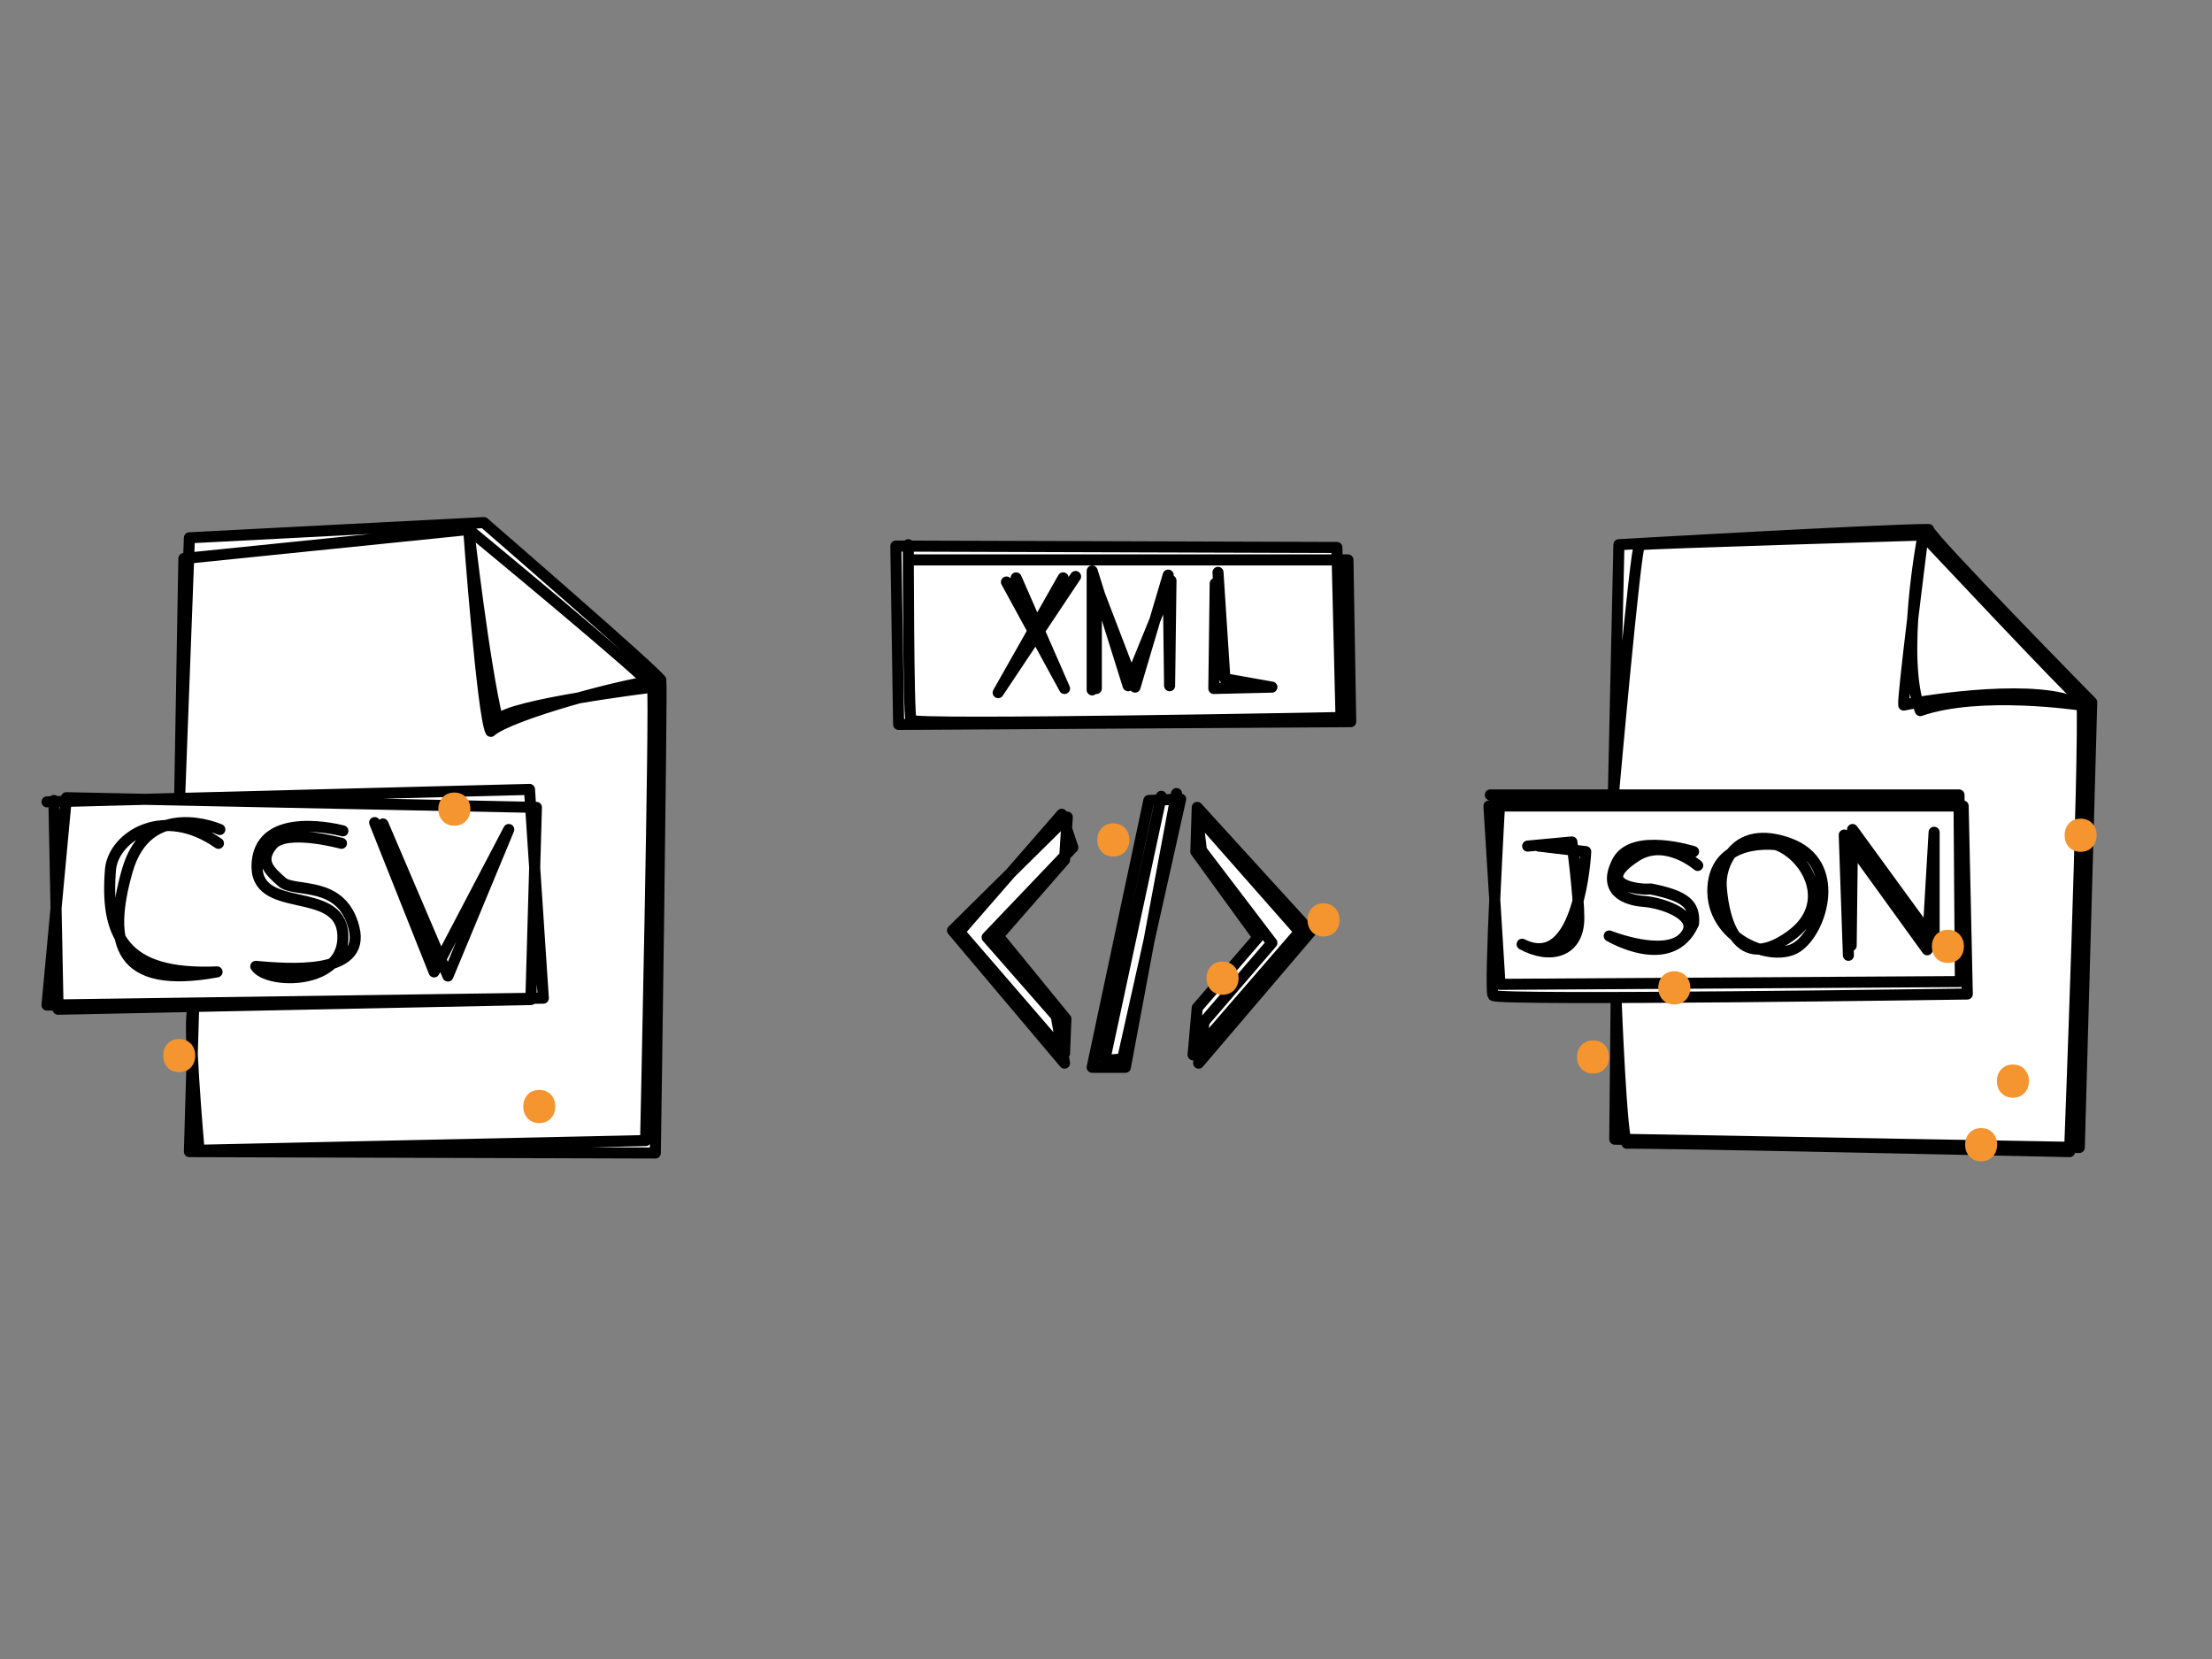 <?xml version="1.0" encoding="utf-8"?>
<!-- Generator: Adobe Illustrator 16.0.0, SVG Export Plug-In . SVG Version: 6.00 Build 0)  -->
<!DOCTYPE svg PUBLIC "-//W3C//DTD SVG 1.1//EN" "http://www.w3.org/Graphics/SVG/1.1/DTD/svg11.dtd">
<svg version="1.1" xmlns="http://www.w3.org/2000/svg" xmlns:xlink="http://www.w3.org/1999/xlink" x="0px" y="0px" width="400px"
	 height="300px" viewBox="0 0 400 300" enable-background="new 0 0 400 300" xml:space="preserve">
<rect x="0" y="0" width="400" height="300" fill="#808080" stroke="none"/>
<g id="weiß">
	<path fill="#FFFFFF" d="M293,98.5l55-2.25l29.5,31c0,0-3,79.5-3.75,81s-80-2-80-2l-1.5-26l-22.75-0.5l1-35l21.5,0.75L293,98.5z"/>
	<polygon fill="#FFFFFF" points="192,148.25 193,154.5 180.75,169 192.25,183.75 191.75,191.5 173,168.5 	"/>
	<polygon fill="#FFFFFF" points="209,145.25 198.25,192 203,192.25 212.75,144.25 	"/>
	<polygon fill="#FFFFFF" points="216.75,147.25 216.75,153.25 227.25,169.5 216.5,181.75 216.75,191.75 236.25,168.25 	"/>
	<polygon fill="#FFFFFF" points="192,148.25 173,168.5 191.75,191.5 192.25,183.75 180.75,169 193,154.5 	"/>
	<polygon fill="#FFFFFF" points="162.25,99 162.5,131 243.5,130.25 241.5,99.5 	"/>
	<polygon fill="#FFFFFF" points="34.25,97 32.75,144.25 9.5,145.5 10,168.5 10.5,182 34.5,182.25 35,207.75 118,208 118.75,122.25 
		86.75,94.75 	"/>
</g>
<g id="schwarz">
	<path fill="none" stroke="#000000" stroke-width="2" stroke-linecap="round" stroke-linejoin="round" stroke-miterlimit="10" d="
		M39.75,150c0,0-13-5.75-16.75,7.5s-1.5,21.5,16.25,18.25C22,176.5,19,168.75,20,157c0.75-5.75,9.5-11.5,19.5-4.5"/>
	<path fill="none" stroke="#000000" stroke-width="2" stroke-linecap="round" stroke-linejoin="round" stroke-miterlimit="10" d="
		M62,150.25c0,0-14.75-4-15.5,5.75s15,3.75,15.5,13s-13.75,9-15.75,5.75c5.75,0.5,20,1.75,17.75-7s-10.75-6.25-13-8.25
		s-4.25-3.75-1.75-6.75s12.5-0.25,12.5-0.25"/>
	
		<polyline fill="none" stroke="#000000" stroke-width="2" stroke-linecap="round" stroke-linejoin="round" stroke-miterlimit="10" points="
		69.25,149 81,176.5 92,150 78.5,175.75 67.75,148.75 	"/>
	
		<polyline fill="none" stroke="#000000" stroke-width="2" stroke-linecap="round" stroke-linejoin="round" stroke-miterlimit="10" points="
		9.75,144.75 10.5,182.5 96,180.75 97,146 12,144.25 8.5,181.75 98.25,180.5 95.75,142.75 8.5,145 	"/>
	<path fill="none" stroke="#000000" stroke-width="2" stroke-linecap="round" stroke-linejoin="round" stroke-miterlimit="10" d="
		M35,182.75C33.75,182.5,36,208,36,208l80.75-1.75c0,0,1.75-80.5,1.25-82s-33.25-28.5-33.25-28.5L33.25,101l-0.75,42.75l1.75-46.5
		L87.5,94.5c0,0,31.75,27.5,32,28.5s-1,85.5-1,85.5l-84.25-0.25L35,182.75z"/>
	<path fill="none" stroke="#000000" stroke-width="2" stroke-linecap="round" stroke-linejoin="round" stroke-miterlimit="10" d="
		M118,124.25c0,0-26.5,3.25-28,6c-2.5-10.25-5.25-34.5-5.25-34.5s2.5,33.75,4,36.5c3.25-3,25.25-9,30.75-9.25"/>
	
		<polyline fill="none" stroke="#000000" stroke-width="2" stroke-linecap="round" stroke-linejoin="round" stroke-miterlimit="10" points="
		182,105.25 192.5,124.5 183.75,104.5 	"/>
	
		<polyline fill="none" stroke="#000000" stroke-width="2" stroke-linecap="round" stroke-linejoin="round" stroke-miterlimit="10" points="
		192.25,104.5 180.5,125.25 194.5,104.25 	"/>
	
		<polyline fill="none" stroke="#000000" stroke-width="2" stroke-linecap="round" stroke-linejoin="round" stroke-miterlimit="10" points="
		198.25,124.5 198.25,106 205.25,124.25 211.25,104 211.5,124 211.75,105 204,124 197.5,103.25 197.5,124.75 	"/>
	
		<polyline fill="none" stroke="#000000" stroke-width="2" stroke-linecap="round" stroke-linejoin="round" stroke-miterlimit="10" points="
		219.75,105.5 219.5,124.5 230,124.25 221.5,122.75 220.25,103.5 	"/>
	<path fill="none" stroke="#000000" stroke-width="2" stroke-linecap="round" stroke-linejoin="round" stroke-miterlimit="10" d="
		M164.25,98.5c0,0,0,30.75,0.5,31.75s77.75-0.5,77.75-0.5L241.75,99L162,98.75l0.5,32.25l81.75-0.5l-0.5-29.25H165"/>
	
		<polygon fill="none" stroke="#000000" stroke-width="2" stroke-linecap="round" stroke-linejoin="round" stroke-miterlimit="10" points="
		192,147.25 173.5,168.5 192.5,190.5 192.75,184.25 180.5,169.25 192.5,155.5 193,147.75 172.25,168.25 192.5,192.25 191,183.75 
		178.5,169.5 194,153.25 	"/>
	
		<polyline fill="none" stroke="#000000" stroke-width="2" stroke-linecap="round" stroke-linejoin="round" stroke-miterlimit="10" points="
		210,144 199.75,191.75 203,191.5 213.5,144.5 207.75,144.75 197.5,193 203.5,193 212.75,143.5 	"/>
	
		<polyline fill="none" stroke="#000000" stroke-width="2" stroke-linecap="round" stroke-linejoin="round" stroke-miterlimit="10" points="
		216.5,146 237,168.5 216.75,192.25 217.75,184.75 230,170.5 217.25,153.75 216.5,147.5 235,168.5 215.75,190.75 216.5,182.25 
		227.5,169.5 216.25,154 216.5,146 	"/>
	<path fill="none" stroke="#000000" stroke-width="2" stroke-linecap="round" stroke-linejoin="round" stroke-miterlimit="10" d="
		M278.25,153l8.5,1c0,0-1,22-11.5,16.75c5,2.75,10.25,1.5,10.25-4.75c0-4.25-1.25-13.75-1.25-13.75l-8,0.75"/>
	<path fill="none" stroke="#000000" stroke-width="2" stroke-linecap="round" stroke-linejoin="round" stroke-miterlimit="10" d="
		M306.25,154c0,0-11-3.5-13.75,1.75s1.25,7,4.75,7.25s10.75,2.75,7.25,6.5s-13.5-0.25-13.5-0.25s11.25,6.75,15.25-2.25
		c0.25-3.5-1.5-5-7.75-6.25c-2,0.25-10.75-0.75-2.5-6c5.25-3.25,11,1.75,11,1.75"/>
	<path fill="none" stroke="#000000" stroke-width="2" stroke-linecap="round" stroke-linejoin="round" stroke-miterlimit="10" d="
		M321.25,152.75c0,0-11-1.5-11.5,7.75s10.75,13.75,15.25,10.75s8.25-15.25-1.5-18.75s-12.5,4-12.25,7.75s1.847,16.657,12.5,9
		C331.75,163.5,326.75,154.75,321.25,152.75z"/>
	
		<polyline fill="none" stroke="#000000" stroke-width="2" stroke-linecap="round" stroke-linejoin="round" stroke-miterlimit="10" points="
		334.75,171 335,150 349.75,170.25 349.75,150.5 348.5,171.75 333.5,151 334.25,172.75 	"/>
	<path fill="none" stroke="#000000" stroke-width="2" stroke-linecap="round" stroke-linejoin="round" stroke-miterlimit="10" d="
		M271.25,144c0,0-2,35-1.25,36s85.75-0.25,85.75-0.25l-0.75-34h-85.75l2,32.25l83.25-0.5l-0.25-33.75H269.5"/>
	<path fill="none" stroke="#000000" stroke-width="2" stroke-linecap="round" stroke-linejoin="round" stroke-miterlimit="10" d="
		M291.75,143.75c0,0,4-45,4.75-45.25s51.25-1.75,51.25-1.75s26.5,28.25,28.75,30c0.5,9.5-2.25,81.5-2.25,81.5s-79-1.75-80-1.5
		s-2-25.75-2-25.75L292,206l84,1.5l2.25-80.5c0,0-29.5-30-29.5-31.25c-8.25,0-56,2.75-56,2.75L291.75,143.75"/>
	<path fill="none" stroke="#000000" stroke-width="2" stroke-linecap="round" stroke-linejoin="round" stroke-miterlimit="10" d="
		M376.25,127.5c0,0-18.25-2.75-29,1c-3.75-9.5,0.5-31.75,0.5-31.75s-3.75,29.5-3.5,30.75C349,126.5,369,123.5,376.25,127.5z"/>
</g>
<g id="Sparcles">
	<g>
		<g>
			<path fill="#F5952F" d="M201.33,154.884c3.869,0,3.869-6,0-6S197.461,154.884,201.33,154.884L201.33,154.884z"/>
		</g>
	</g>
	<g>
		<g>
			<path fill="#F5952F" d="M32.411,193.885c3.869,0,3.869-6,0-6S28.542,193.885,32.411,193.885L32.411,193.885z"/>
		</g>
	</g>
	<g>
		<g>
			<path fill="#F5952F" d="M376.244,154.036c3.869,0,3.869-6,0-6S372.375,154.036,376.244,154.036L376.244,154.036z"/>
		</g>
	</g>
	<g>
		<g>
			<path fill="#F5952F" d="M288.08,194.134c3.869,0,3.869-6,0-6S284.211,194.134,288.08,194.134L288.08,194.134z"/>
		</g>
	</g>
	<g>
		<g>
			<path fill="#F5952F" d="M358.25,210c3.869,0,3.869-6,0-6S354.381,210,358.25,210L358.25,210z"/>
		</g>
	</g>
	<g>
		<g>
			<path fill="#F5952F" d="M364,198.5c3.869,0,3.869-6,0-6S360.131,198.5,364,198.5L364,198.5z"/>
		</g>
	</g>
	<g>
		<g>
			<path fill="#F5952F" d="M302.768,181.634c3.869,0,3.869-6,0-6S298.898,181.634,302.768,181.634L302.768,181.634z"/>
		</g>
	</g>
	<g>
		<g>
			<path fill="#F5952F" d="M239.33,169.353c3.869,0,3.869-6,0-6S235.461,169.353,239.33,169.353L239.33,169.353z"/>
		</g>
	</g>
	<g>
		<g>
			<path fill="#F5952F" d="M221.08,179.884c3.869,0,3.869-6,0-6S217.211,179.884,221.08,179.884L221.08,179.884z"/>
		</g>
	</g>
	<g>
		<g>
			<path fill="#F5952F" d="M352.244,174.134c3.869,0,3.869-6,0-6S348.375,174.134,352.244,174.134L352.244,174.134z"/>
		</g>
	</g>
	<g>
		<g>
			<path fill="#F5952F" d="M82.161,149.315c3.869,0,3.869-6,0-6S78.292,149.315,82.161,149.315L82.161,149.315z"/>
		</g>
	</g>
	<g>
		<g>
			<path fill="#F5952F" d="M97.517,203.09c3.869,0,3.869-6,0-6S93.647,203.09,97.517,203.09L97.517,203.09z"/>
		</g>
	</g>
</g>
</svg>
